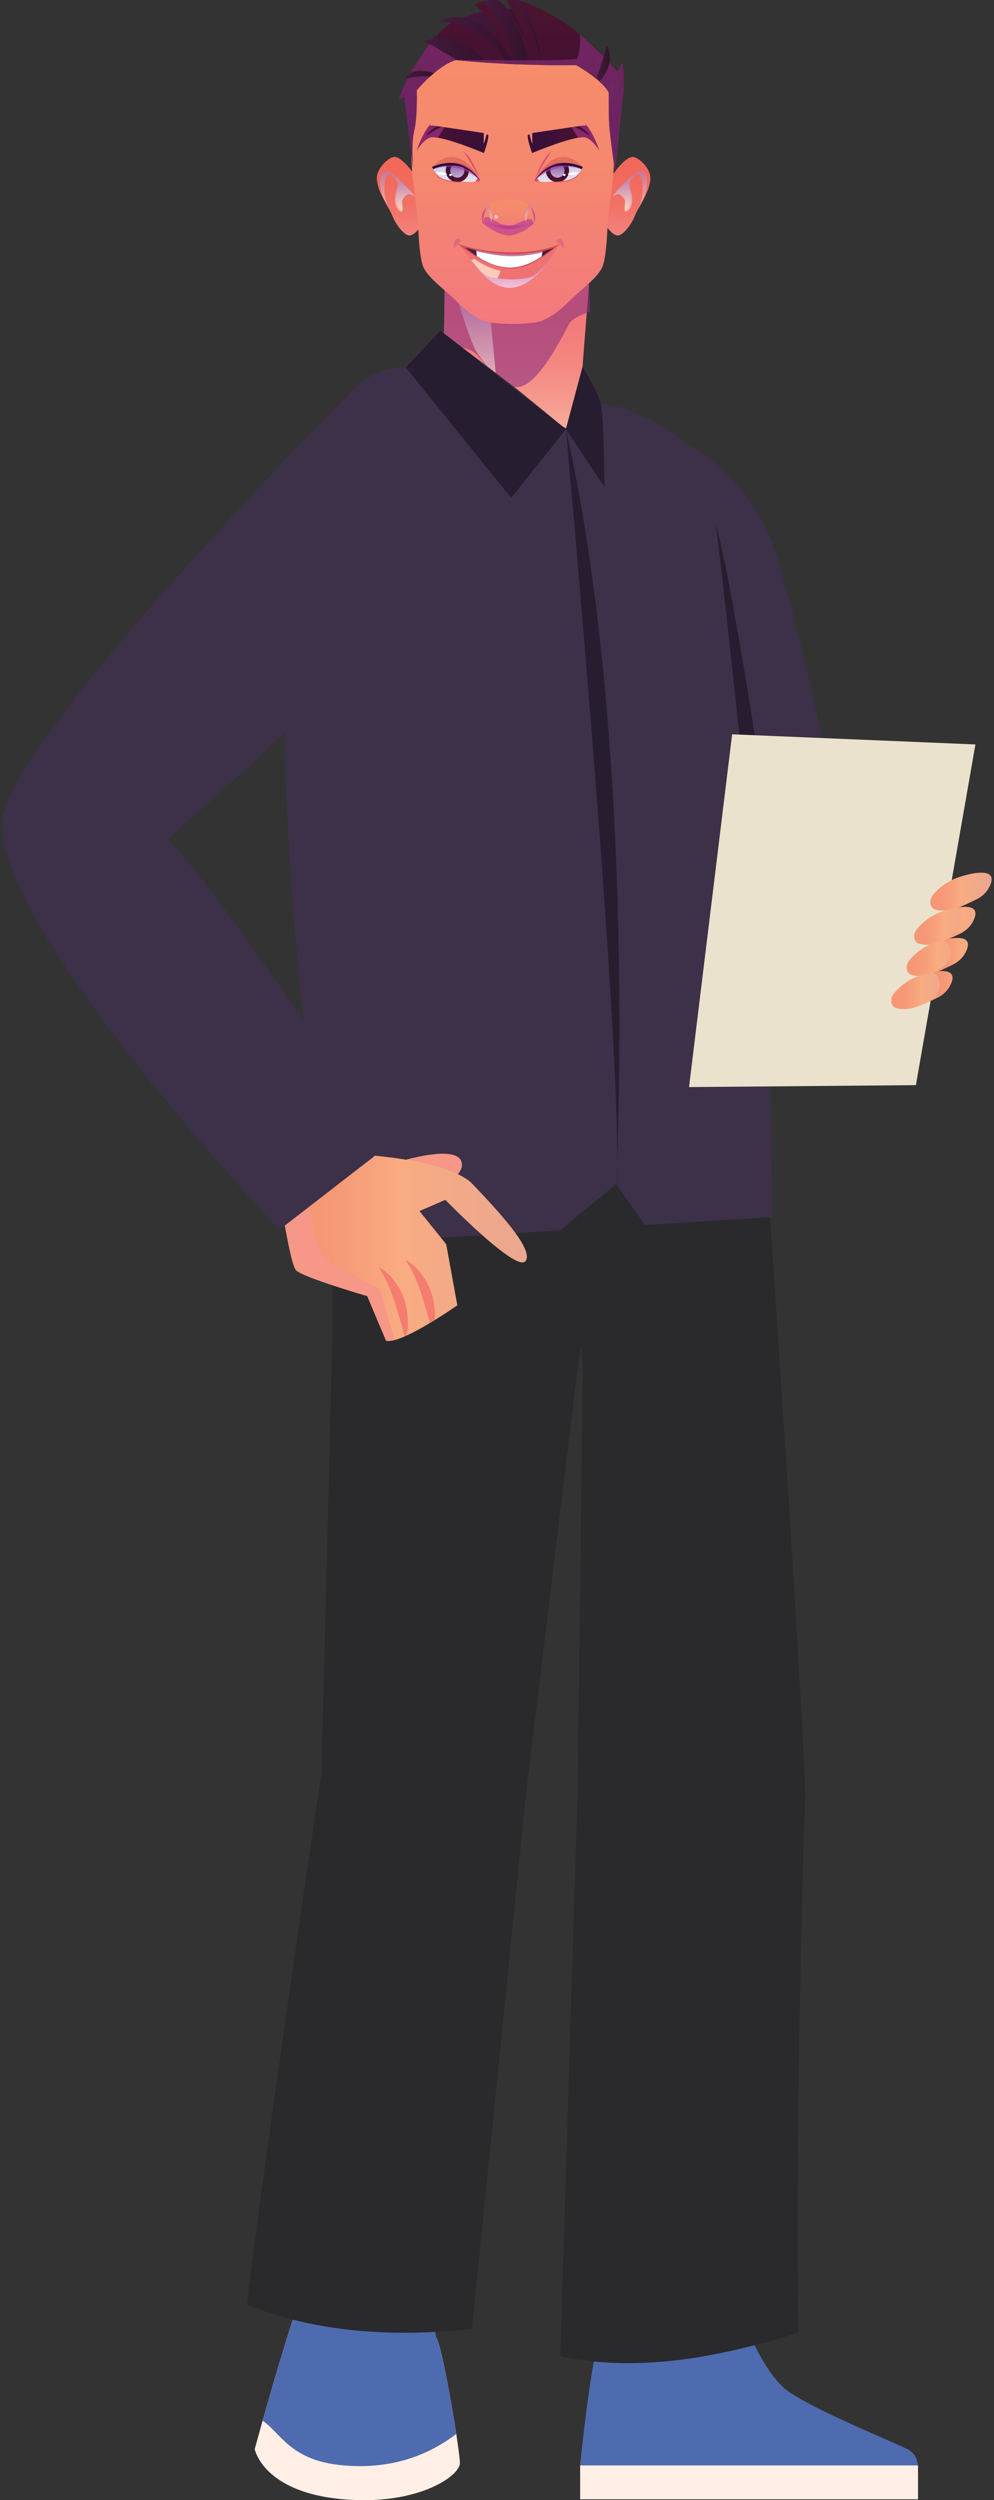 <svg width="154" height="387" viewBox="0 0 154 387" fill="none" xmlns="http://www.w3.org/2000/svg">
<rect x="0" y="0" width="154" height="387" fill="#333333" stroke="none"/>
<path d="M68.455 56.155C68.866 54.935 68.875 44.741 68.875 44.741L91.267 44.005C91.267 44.005 89.396 66.274 89.667 67.327" fill="url(#paint0_linear_90_475)"/>
<g style="mix-blend-mode:multiply" opacity="0.6">
<path d="M91.435 48.261C91.435 48.261 88.809 48.997 88.175 50.129C87.54 51.261 83.459 59.773 80.241 59.908C77.023 60.043 74.938 55.517 73.306 54.474C71.674 53.431 68.717 53.356 68.717 53.356L68.875 44.736L91.267 44.001L91.439 48.261H91.435Z" fill="#8D307F"/>
</g>
<path style="mix-blend-mode:multiply" opacity="0.6" d="M76.039 49.864L76.869 58.348C76.869 58.348 74.873 56.113 73.852 54.483C72.83 52.853 70.927 46.469 70.927 46.469L76.044 49.864H76.039Z" fill="url(#paint1_linear_90_475)"/>
<path d="M64.351 27.236C64.351 27.236 62.41 24.288 61.095 24.293C60.293 24.293 58.362 25.974 58.386 27.576C58.413 29.718 60.316 32.153 60.788 33.406C61.263 34.654 62.49 36.284 63.306 36.442C64.122 36.601 65.186 35.059 65.186 35.059C65.186 35.059 64.789 29.182 64.351 27.236Z" fill="url(#paint2_linear_90_475)"/>
<path style="mix-blend-mode:multiply" opacity="0.6" d="M64.206 30.374C64.206 30.374 61.021 26.449 59.864 26.449C58.707 26.449 58.707 28.684 59.174 29.955C59.495 30.835 60.13 32.111 60.13 32.111C60.13 32.111 59.631 30.742 59.57 29.718C59.477 28.139 59.827 26.994 60.228 26.998C60.96 27.003 61.538 28.004 61.627 28.358C61.72 28.712 61.049 30.267 61.226 31.352C61.403 32.437 62.056 32.852 62.27 32.731C62.49 32.614 62.154 31.39 62.35 30.956C62.546 30.523 63.119 29.895 63.455 30.03C63.791 30.169 64.206 30.37 64.206 30.37V30.374Z" fill="url(#paint3_linear_90_475)"/>
<path style="mix-blend-mode:multiply" opacity="0.6" d="M64.206 30.374C64.206 30.374 63.422 29.904 63.185 30.058C62.947 30.207 62.34 30.752 62.312 31.092C62.289 31.431 62.504 32.41 62.312 32.577C62.121 32.745 61.426 31.65 61.398 30.677C61.366 29.709 61.911 28.586 61.911 28.456C61.911 28.325 61.785 27.701 61.785 27.701C61.785 27.701 63.637 29.448 64.206 30.37V30.374Z" fill="url(#paint4_linear_90_475)"/>
<path d="M94.792 27.236C94.792 27.236 96.733 24.288 98.048 24.293C98.85 24.293 100.781 25.974 100.758 27.576C100.73 29.718 98.827 32.153 98.356 33.406C97.88 34.654 96.653 36.284 95.837 36.442C95.021 36.601 93.958 35.059 93.958 35.059C93.958 35.059 94.354 29.182 94.792 27.236Z" fill="url(#paint5_linear_90_475)"/>
<path style="mix-blend-mode:multiply" opacity="0.6" d="M94.937 30.374C94.937 30.374 98.123 26.449 99.279 26.449C100.436 26.449 100.436 28.684 99.97 29.955C99.648 30.835 99.014 32.111 99.014 32.111C99.014 32.111 99.513 30.742 99.573 29.718C99.667 28.139 99.317 26.994 98.916 26.998C98.183 27.003 97.605 28.004 97.517 28.358C97.423 28.712 98.095 30.267 97.918 31.352C97.74 32.437 97.088 32.852 96.873 32.731C96.654 32.614 96.99 31.39 96.794 30.956C96.598 30.523 96.024 29.895 95.688 30.03C95.353 30.169 94.937 30.37 94.937 30.37V30.374Z" fill="url(#paint6_linear_90_475)"/>
<path style="mix-blend-mode:multiply" opacity="0.6" d="M94.937 30.374C94.937 30.374 95.721 29.904 95.958 30.058C96.196 30.207 96.803 30.752 96.831 31.092C96.859 31.431 96.639 32.41 96.831 32.577C97.022 32.745 97.717 31.65 97.745 30.677C97.777 29.709 97.232 28.586 97.232 28.456C97.232 28.325 97.358 27.701 97.358 27.701C97.358 27.701 95.506 29.448 94.937 30.37V30.374Z" fill="url(#paint7_linear_90_475)"/>
<path d="M63.922 27.338C64.164 29.993 64.677 32.47 64.798 35.246C64.92 38.021 65.148 40.28 65.582 41.313C65.778 41.779 66.123 42.259 66.557 42.748C67.793 44.14 69.756 45.598 71.085 46.967C71.589 47.484 72.112 47.922 72.601 48.289C72.601 48.289 72.606 48.289 72.611 48.294C73.599 49.03 74.481 49.468 74.896 49.635C76.165 50.157 79.453 50.157 79.453 50.157C79.453 50.157 82.741 50.157 84.009 49.635C84.634 49.379 86.304 48.522 87.82 46.967C89.391 45.351 91.845 43.609 92.936 42.007C93.099 41.775 93.23 41.542 93.328 41.313C93.761 40.28 93.995 38.021 94.111 35.246C94.233 32.47 94.746 29.993 94.988 27.338C95.231 24.679 95.529 15.477 94.746 13.363C93.957 11.249 84.648 5.577 79.448 5.577C75.801 5.577 70.12 8.371 66.795 10.769C65.381 11.789 64.388 12.734 64.155 13.363C63.367 15.477 63.67 24.684 63.912 27.338H63.922Z" fill="url(#paint8_linear_90_475)"/>
<path d="M82.349 2.429C82.349 2.429 80.283 1.218 77.312 1.339C74.336 1.46 70.964 3.062 70.964 3.062L79.131 7.458L82.815 6.112L82.354 2.429H82.349Z" fill="url(#paint9_linear_90_475)"/>
<path d="M61.786 15.528L62.607 14.942L63.997 26.095C63.997 26.095 63.666 22.323 64.178 20.236C64.692 18.15 64.57 13.978 64.57 13.978C64.57 13.978 67.709 10.168 70.633 9.293C70.633 9.293 74.463 9.744 80.213 9.959C85.964 10.168 89.266 10.08 89.266 10.08C89.266 10.08 93.104 12.194 94.317 14.313C94.317 14.313 94.284 17.517 94.378 19.207C94.471 20.898 95.306 26.691 95.306 26.691C95.306 26.691 95.306 26.668 95.31 26.63C95.357 25.904 95.833 19.049 96.336 16.218C96.355 16.115 96.374 16.017 96.388 15.915C96.444 15.552 96.49 15.188 96.523 14.825C96.523 14.816 96.523 14.806 96.528 14.793C96.649 13.489 96.635 12.199 96.598 11.249C96.598 11.184 96.593 11.118 96.588 11.053C96.584 10.992 96.579 10.932 96.579 10.871C96.579 10.82 96.574 10.764 96.57 10.718C96.57 10.667 96.565 10.615 96.56 10.569C96.551 10.457 96.546 10.35 96.537 10.257C96.532 10.206 96.528 10.154 96.523 10.112C96.523 10.103 96.523 10.094 96.523 10.089C96.523 10.043 96.514 10.005 96.514 9.963C96.504 9.88 96.5 9.814 96.495 9.772C96.495 9.758 96.495 9.749 96.495 9.744C96.495 9.717 96.49 9.707 96.49 9.707L96.388 9.74L95.679 11.109C95.679 11.109 95.679 11.109 95.669 11.095C95.669 11.095 95.66 11.086 95.656 11.081C95.656 11.081 95.651 11.076 95.646 11.072C95.632 11.058 95.618 11.044 95.6 11.021C95.394 10.778 94.737 10.024 93.795 9.041C93.743 8.985 93.692 8.93 93.641 8.878C93.627 8.86 93.613 8.846 93.599 8.832C93.515 8.743 93.412 8.636 93.296 8.524C93.267 8.496 93.235 8.464 93.202 8.431C92.293 7.505 91.183 6.447 89.989 5.446C89.98 5.437 89.975 5.432 89.966 5.428C89.924 5.395 89.886 5.358 89.84 5.325C89.41 4.967 88.972 4.617 88.524 4.287C84.756 1.479 80.442 0.026 80.442 0.026H78.487C78.487 0.026 80.754 3.765 81.253 6.107C81.188 5.958 78.987 1.097 77.186 0.026C77.186 0.026 75.442 -0.203 73.492 0.705C73.492 0.705 76.776 3.467 77.587 5.646C77.452 5.535 72.047 1.018 68.101 3.379C68.208 3.355 69.328 3.141 70.396 3.267C70.396 3.267 69.258 3.742 67.471 5.74C67.21 6.033 66.912 6.392 66.599 6.797C64.771 9.144 62.285 13.102 61.786 15.528Z" fill="url(#paint10_linear_90_475)"/>
<path d="M79.673 9.931C79.673 9.931 74.678 -0.151 68.097 3.383C68.097 3.383 74.342 2.899 78.754 9.894L79.673 9.935V9.931Z" fill="url(#paint11_linear_90_475)"/>
<path d="M77.191 0.03C77.191 0.03 81.216 4.249 81.809 9.935H79.677C79.677 9.935 79.206 4.389 74.925 0.216C74.925 0.216 75.89 0.03 77.191 0.03Z" fill="url(#paint12_linear_90_475)"/>
<path d="M80.442 0.03C80.442 0.03 83.651 4.412 83.907 10.061C83.907 10.061 83.301 4.878 79.672 0.03H80.442Z" fill="url(#paint13_linear_90_475)"/>
<path d="M96.043 10.974C96.043 10.974 95.007 12.669 94.032 13.87L94.317 14.304V15.528C94.317 15.528 95.697 14.876 96.49 13.344V9.703L96.043 10.979V10.974Z" fill="url(#paint14_linear_90_475)"/>
<path d="M90.516 5.851C90.516 5.851 92.083 7.71 92.48 12.273L91.715 11.668C91.715 11.668 91.845 7.779 89.369 4.925L90.516 5.851Z" fill="url(#paint15_linear_90_475)"/>
<path d="M75.362 9.698C75.362 9.698 72.261 5.781 67.005 5.693L67.275 5.972L65.4 6.419C65.4 6.419 68.32 7.039 70.638 9.288L75.367 9.698H75.362Z" fill="url(#paint16_linear_90_475)"/>
<g style="mix-blend-mode:multiply" opacity="0.6">
<path d="M74.994 9.288H70.634C70.634 9.288 74.463 9.74 80.213 9.954C85.964 10.164 89.266 10.075 89.266 10.075C89.266 10.075 93.105 12.189 94.317 14.308C94.317 14.308 94.284 17.512 94.378 19.203C94.471 20.893 95.306 26.686 95.306 26.686C95.306 26.686 95.306 26.663 95.311 26.626C95.38 25.89 96.043 18.965 96.388 15.91C96.439 15.444 96.486 15.072 96.523 14.82C96.523 14.811 96.523 14.802 96.528 14.788C96.686 13.638 96.649 12.124 96.588 11.048C96.584 10.988 96.579 10.927 96.579 10.867C96.579 10.816 96.575 10.76 96.57 10.713C96.57 10.662 96.565 10.611 96.561 10.564C96.551 10.452 96.546 10.345 96.537 10.252C96.532 10.201 96.528 10.15 96.523 10.108C96.523 10.098 96.523 10.089 96.523 10.084C96.523 10.038 96.514 10.001 96.514 9.959C96.505 9.875 96.5 9.81 96.495 9.768C96.495 9.754 96.495 9.744 96.495 9.74C96.495 9.712 96.491 9.703 96.491 9.703L96.388 9.735L95.679 11.104C95.679 11.104 95.679 11.104 95.67 11.09C95.67 11.09 95.66 11.081 95.656 11.076C95.656 11.076 95.651 11.072 95.646 11.067C95.46 10.862 94.448 9.731 93.641 8.874C93.627 8.855 93.613 8.841 93.599 8.827C93.515 8.739 93.412 8.631 93.296 8.52C92.354 7.584 90.521 5.926 89.994 5.446C89.984 5.437 89.98 5.432 89.97 5.428C89.891 5.358 89.844 5.316 89.844 5.316V5.33C90.064 7.668 89.359 9.139 89.359 9.139C85.222 9.488 74.99 9.293 74.99 9.293L74.994 9.288Z" fill="#8D307F"/>
</g>
<g style="mix-blend-mode:multiply" opacity="0.6">
<path d="M61.786 15.528L62.607 14.942L63.997 26.095C63.997 26.095 63.666 22.323 64.179 20.236C64.692 18.15 64.571 13.978 64.571 13.978C64.571 13.978 67.71 10.168 70.634 9.293L70.377 9.055L66.604 6.797H66.6C64.771 9.148 62.285 13.107 61.786 15.533V15.528Z" fill="#8D307F"/>
</g>
<path d="M67.238 11.314C67.238 11.314 66.207 10.918 64.785 10.979C63.362 11.039 62.696 12.264 62.696 12.264C62.696 12.264 64.384 11.696 66.655 11.821L67.238 11.314Z" fill="url(#paint17_linear_90_475)"/>
<path d="M92.858 12.604C92.858 12.604 95.493 10.061 94.033 7.053C94.033 7.053 93.599 8.832 92.452 11.985L92.858 12.599V12.604Z" fill="url(#paint18_linear_90_475)"/>
<path d="M142.229 381.615C142.107 380.702 141.706 379.631 140.559 379.082C137.21 377.484 124.888 372.492 121.591 369.735C119.03 367.593 116.847 363.02 115.998 361.083L92.814 361.683C91.308 367.654 90.118 379.193 89.88 381.61H142.229V381.615Z" fill="#4F6BAF"/>
<path d="M142.229 386.863H89.881V381.62H142.229V386.863Z" fill="#FFEFE6"/>
<path d="M67.615 361.898C67.261 361.371 67.177 357.744 67.177 354.898L48.25 351.07C46.049 356.077 42.532 368.152 40.685 374.695C39.939 377.349 39.464 379.096 39.464 379.096C39.464 379.096 40.732 385.746 53.054 386.849C64.761 387.897 71.253 383.212 71.253 381.275C71.253 380.716 71.029 378.979 70.693 376.762C69.854 371.309 68.305 362.927 67.615 361.893V361.898Z" fill="#FFEFE6"/>
<path d="M67.177 354.898L48.251 351.07C46.049 356.077 42.532 368.152 40.685 374.695C43.568 376.66 44.99 380.86 53.054 381.601C62.322 382.448 67.914 378.802 70.693 376.762C69.854 371.309 68.305 362.927 67.615 361.893C67.261 361.367 67.177 357.739 67.177 354.894V354.898Z" fill="#4F6BAF"/>
<path d="M123.717 361.087C123.087 337.803 124.459 283.061 124.72 279.392C124.986 275.648 122.472 236.204 120.676 209.022C119.706 194.362 118.95 183.274 118.95 183.274H51.314L51.524 205.757L49.812 274.386C49.812 274.386 41.212 332.033 38.241 356.71C48.931 361.129 61.584 361.818 73.127 360.463L81.49 277.72L89.432 212.244L90.09 208.155L90.291 212.267L89.498 277.105L86.797 364.748C99.301 367.314 111.637 364.789 123.717 361.083V361.087Z" fill="#2A2A2C"/>
<path d="M120.676 209.022C114.263 210.745 103.928 212.645 90.295 212.272L90.094 208.16L89.437 212.249C78.7 211.886 65.963 210.107 51.528 205.762L51.505 202.963L51.491 201.179L51.468 198.497L51.444 196.648L51.323 183.278H118.945C118.945 183.278 119.221 187.311 119.654 193.728C119.696 194.352 119.734 195.004 119.78 195.675C119.86 196.811 119.939 198.013 120.023 199.265C120.06 199.848 120.102 200.448 120.139 201.054C120.307 203.545 120.485 206.223 120.671 209.026L120.676 209.022Z" fill="#2A2A2C"/>
<path d="M62.079 183.278C61.039 189.775 57.364 195.805 51.459 198.497L51.436 196.648C56.37 194.073 59.481 188.918 60.428 183.278H62.074H62.079Z" fill="#2A2A2C"/>
<path d="M68.799 183.278C66.514 192.285 60.022 199.577 51.505 202.958L51.491 201.175C59.121 197.929 64.872 191.395 67.097 183.278H68.804H68.799Z" fill="#2A2A2C"/>
<path d="M119.786 195.675C115.132 193.374 111.708 188.448 110.724 183.278H112.417C113.317 187.516 115.99 191.558 119.66 193.728C119.702 194.352 119.739 195.004 119.786 195.675Z" fill="#2A2A2C"/>
<path d="M120.145 201.054C112.459 198.334 107.016 191.4 106.181 183.278H107.804C108.587 190.45 113.354 196.63 120.033 199.265C120.07 199.848 120.112 200.448 120.149 201.054H120.145Z" fill="#2A2A2C"/>
<path d="M119.622 188.373V188.387L99.912 189.616L95.454 183.274L86.797 190.436L51.729 192.629H51.64C51.64 192.629 31.968 76.189 56.276 58.972C58.217 57.603 60.399 56.858 62.862 56.858L68.235 51.191L80.296 60.383L87.674 66.423L90.235 56.853C90.235 56.853 92.347 59.936 93.07 62.409C93.07 62.409 93.121 62.418 93.219 62.432C94.287 62.609 100.924 63.867 106.694 68.882C106.894 69.059 107.099 69.236 107.295 69.422C109.03 71.024 110.663 72.985 112.02 75.374C118.811 87.361 119.585 183.516 119.617 188.205C119.622 188.285 119.622 188.336 119.622 188.368V188.373Z" fill="#3C3148"/>
<path d="M87.678 66.433C87.678 66.433 96.89 167.315 95.458 183.274C95.458 183.274 98.928 116.448 87.678 66.433Z" fill="#261D30"/>
<path d="M90.239 56.863L87.678 66.433L93.644 75.379C93.597 68.691 93.354 63.368 93.075 62.414C92.352 59.946 90.243 56.858 90.243 56.858L90.239 56.863Z" fill="#261D30"/>
<path d="M87.679 66.433L79.186 77.069L62.867 56.863L68.239 51.195L87.679 66.433Z" fill="#261D30"/>
<path d="M60.655 180.168C60.655 180.168 70.17 176.973 71.429 179.651C72.693 182.328 65.231 185.56 65.231 185.56L60.655 180.168Z" fill="#F69787"/>
<path d="M81.401 195.223C79.955 196.984 68.995 185.719 68.995 185.719L64.989 187.46L69.13 192.597L70.856 202.05C70.856 202.05 69.322 203.121 67.372 204.323C67.129 204.477 66.878 204.626 66.626 204.775C65.45 205.478 64.177 206.186 63.025 206.712C62.918 206.768 62.801 206.814 62.694 206.866C62.111 207.112 61.57 207.313 61.099 207.438C60.572 207.573 60.133 207.611 59.812 207.522L56.897 200.621C56.897 200.621 46.967 197.738 45.867 196.62C45.433 196.173 44.836 193.514 44.276 190.469C44.01 189.006 43.749 187.456 43.52 186.017L47.578 183.795L56.771 178.766C57.788 178.845 59.131 178.98 60.623 179.176C61.355 179.269 62.125 179.381 62.908 179.511C65.744 179.986 68.762 180.699 70.959 181.756C71.891 182.203 72.67 182.71 73.221 183.292C77.045 187.302 82.847 193.468 81.406 195.223H81.401Z" fill="url(#paint19_linear_90_475)"/>
<path d="M63.021 206.707C62.914 206.763 62.797 206.81 62.69 206.861C62.606 206.558 62.503 206.162 62.373 205.687C62.079 204.612 61.654 203.163 61.165 201.608C60.661 200.057 60.115 198.683 59.593 197.701C59.458 197.454 59.332 197.23 59.224 197.035C59.099 196.849 58.991 196.681 58.898 196.551C58.725 196.276 58.623 196.113 58.623 196.113C58.623 196.113 58.786 196.206 59.075 196.397C59.22 196.49 59.397 196.606 59.597 196.751C59.784 196.909 59.989 197.091 60.218 197.3C61.109 198.143 62.116 199.564 62.666 201.268C63.203 202.972 63.245 204.551 63.156 205.664C63.119 206.074 63.068 206.423 63.021 206.698V206.707Z" fill="#F47D6F"/>
<path d="M67.367 204.318C67.125 204.472 66.873 204.621 66.621 204.77C66.598 204.709 66.584 204.644 66.565 204.584C66.267 203.508 65.847 202.06 65.353 200.504C64.853 198.949 64.308 197.58 63.781 196.597C63.645 196.35 63.529 196.127 63.417 195.936C63.291 195.745 63.179 195.582 63.095 195.447C62.918 195.167 62.815 195.014 62.815 195.014C62.815 195.014 62.974 195.107 63.263 195.293C63.403 195.386 63.585 195.503 63.785 195.652C63.972 195.805 64.182 195.992 64.406 196.201C65.301 197.049 66.304 198.474 66.854 200.174C67.353 201.752 67.428 203.228 67.363 204.318H67.367Z" fill="#F47D6F"/>
<path d="M61.095 207.434C60.568 207.569 60.13 207.606 59.808 207.517L56.893 200.616C56.893 200.616 46.963 197.733 45.862 196.616C45.429 196.169 44.832 193.51 44.272 190.464C44.006 189.002 43.745 187.451 43.517 186.012L47.574 183.791C47.728 185.132 47.905 186.501 48.124 187.805C48.717 191.433 49.556 194.562 50.708 195.237C53.754 197.021 58.884 199.531 58.884 199.531L61.1 207.434H61.095Z" fill="#F69787"/>
<path d="M60.124 177.252L57.442 179.404L47.527 187.074L43.269 190.366C43.269 190.366 -3.492 140.878 0.631 125.775C4.689 110.906 51.962 63.112 53.436 61.631C53.45 61.617 53.459 61.608 53.464 61.603C53.464 61.594 53.473 61.59 53.473 61.59C53.473 61.59 53.506 61.79 53.567 62.167C54.224 66.386 58.333 92.451 60.129 95.329C61.16 96.987 51.556 106.542 42.266 115.19C33.974 122.907 25.933 129.901 25.933 129.901C31.982 135.112 60.133 177.252 60.133 177.252H60.124Z" fill="#3C3148"/>
<path d="M14.45 124.951C14.693 124.63 15.197 124.737 15.57 124.886C17.706 125.729 19.748 126.814 21.642 128.108C22.015 128.365 22.593 128.718 23.158 129.138L44.127 108.973L44.146 113.421C35.853 121.132 25.924 129.897 25.924 129.897C31.973 135.112 60.129 177.248 60.129 177.248L57.443 179.399C50.307 169.406 31.268 142.824 23.745 133.115C21.437 134.521 18.746 135.294 16.045 135.322C16.843 133.422 18.867 132.388 20.737 131.513C18.788 129.72 16.834 127.927 14.884 126.129C14.543 125.817 14.18 125.314 14.455 124.942L14.45 124.951Z" fill="#3C3148"/>
<path d="M135.503 151.668C135.503 151.668 123.75 94.714 119.627 83.984C117.971 79.672 115.555 76.394 113.26 74.009C111.567 72.249 109.94 70.973 108.727 70.14C107.491 69.292 106.694 68.896 106.694 68.896C106.694 68.896 106.707 69.688 106.74 71.099C106.983 82.937 108.167 138.54 108.876 140.011C109.226 140.738 114.193 151.672 119.622 163.645V163.659C119.771 163.98 119.92 164.306 120.065 164.632L136.538 154.909L135.503 151.672V151.668Z" fill="#3C3148"/>
<path d="M123.339 159.589C123.549 156.846 114.403 93.294 110.895 81.148C113.465 101.131 119.622 163.64 119.622 163.64V163.654C119.771 163.976 119.92 164.302 120.065 164.628L124.043 162.281C123.563 160.991 123.297 160.05 123.334 159.594L123.339 159.589Z" fill="#261D30"/>
<path d="M151.123 115.232L113.429 113.663L106.75 168.269L141.898 167.967L151.123 115.232Z" fill="#EAE2CC"/>
<path d="M153.287 137.263C152.853 138.13 152.116 138.8 151.314 139.182C150.39 139.629 149.453 140.113 148.506 140.458C148.413 140.491 148.32 140.523 148.222 140.556C147.779 140.71 147.335 140.826 146.892 140.896C146.729 140.919 146.571 140.938 146.412 140.952C145.871 140.989 145.335 140.938 144.85 140.77C144.047 140.5 143.884 139.34 144.56 138.512C145.409 137.473 146.519 136.672 147.643 136.132C148.338 135.801 150.689 135.01 152.223 135.084C153.371 135.135 154.07 135.671 153.277 137.254L153.287 137.263Z" fill="url(#paint20_linear_90_475)"/>
<path d="M150.782 142.549C150.349 143.415 149.616 144.081 148.814 144.472C148.217 144.756 147.611 145.059 147 145.334C146.762 145.446 146.52 145.548 146.277 145.637C145.652 145.888 145.022 146.088 144.388 146.186C144.262 146.205 144.141 146.219 144.015 146.228C143.437 146.279 142.863 146.228 142.345 146.056C141.543 145.786 141.385 144.626 142.065 143.802C142.91 142.759 144.02 141.953 145.148 141.422C145.396 141.306 145.853 141.129 146.412 140.947C146.939 140.784 147.555 140.616 148.161 140.514C148.278 140.491 148.39 140.472 148.502 140.458C150.269 140.197 151.827 140.467 150.773 142.549H150.782Z" fill="url(#paint21_linear_90_475)"/>
<path d="M149.611 147.369C149.178 148.235 148.445 148.901 147.643 149.292C146.897 149.655 146.127 150.037 145.363 150.359C145.125 150.456 144.882 150.554 144.644 150.629C144.173 150.801 143.698 150.936 143.217 151.011C142.933 151.052 142.648 151.076 142.368 151.071C141.953 151.071 141.547 151.006 141.179 150.88C140.377 150.61 140.218 149.455 140.899 148.626C141.743 147.588 142.853 146.777 143.982 146.247C143.996 146.247 144.001 146.237 144.015 146.233C144.467 146.018 145.512 145.655 146.608 145.413C146.734 145.385 146.869 145.357 147 145.338C148.898 144.989 150.731 145.152 149.616 147.369H149.611Z" fill="url(#paint22_linear_90_475)"/>
<path d="M147.219 152.501C146.785 153.367 146.048 154.042 145.25 154.424C145.129 154.485 145.008 154.54 144.887 154.601C143.557 155.248 142.196 155.928 140.824 156.138C140.12 156.25 139.407 156.226 138.786 156.012C137.984 155.742 137.825 154.582 138.506 153.758C139.351 152.72 140.461 151.914 141.589 151.378C141.757 151.29 142.032 151.183 142.373 151.066C143.086 150.815 144.08 150.531 145.003 150.4C145.129 150.382 145.246 150.368 145.367 150.354C146.944 150.2 148.189 150.577 147.223 152.496L147.219 152.501Z" fill="url(#paint23_linear_90_475)"/>
<path d="M153.287 137.263C152.853 138.129 152.116 138.8 151.314 139.182C150.391 139.629 149.453 140.113 148.507 140.458C150.274 140.197 151.832 140.467 150.778 142.549C150.344 143.415 149.612 144.081 148.81 144.472C148.213 144.756 147.606 145.059 146.995 145.334C148.894 144.984 150.727 145.147 149.612 147.364C149.178 148.23 148.446 148.896 147.644 149.287C146.898 149.651 146.128 150.032 145.363 150.354C146.939 150.2 148.185 150.577 147.219 152.496C146.786 153.362 146.049 154.037 145.251 154.419C145.13 154.48 145.009 154.536 144.887 154.596C144.934 154.508 144.976 154.429 145.013 154.34C145.321 153.679 145.582 152.952 145.564 152.221C145.554 151.509 145.214 150.801 144.649 150.624L144.612 150.615C144.747 150.54 144.873 150.475 145.004 150.4C145.825 149.93 146.646 149.343 147.079 148.393C147.574 147.285 147.079 145.65 146.072 145.781C146.142 145.734 146.212 145.688 146.277 145.641C146.389 145.571 146.496 145.492 146.608 145.413C147.341 144.901 148.049 144.304 148.483 143.448C148.968 142.488 148.903 141.115 148.227 140.565C148.208 140.556 148.189 140.532 148.171 140.523C148.105 140.477 148.036 140.439 147.961 140.411C149.411 139.475 150.801 138.502 151.636 136.714C151.865 136.225 152.042 135.657 152.233 135.098C153.38 135.149 154.08 135.685 153.287 137.268V137.263Z" fill="url(#paint24_linear_90_475)"/>
<path d="M64.57 23.315C64.57 23.315 65.736 21.308 66.907 21.247C67.159 21.233 67.471 21.261 67.825 21.317C70.349 21.731 74.966 23.692 74.966 23.692C74.966 23.692 75.731 21.708 75.647 20.898L75.381 20.781C75.381 20.781 75.106 22.034 74.929 22.216L74.961 20.595C74.961 20.595 71.286 20.041 68.907 19.696L68.511 19.636C68.231 19.594 67.975 19.556 67.751 19.529C67.261 19.459 66.949 19.422 66.93 19.422C66.832 19.449 66.618 19.524 66.594 19.529L66.725 19.179C66.725 19.179 65.489 20.469 64.579 23.315H64.57Z" fill="url(#paint25_linear_90_475)"/>
<g style="mix-blend-mode:multiply" opacity="0.6">
<path d="M64.57 23.315C64.57 23.315 65.737 21.308 66.907 21.247C67.159 21.233 67.472 21.261 67.826 21.317L68.903 19.692L68.507 19.631C67.859 19.743 66.058 21.037 66.058 21.037C66.553 20.078 67.681 19.552 67.747 19.524C67.257 19.454 66.945 19.417 66.926 19.417C66.828 19.445 66.613 19.519 66.59 19.524L66.721 19.175C66.721 19.175 65.485 20.465 64.575 23.31L64.57 23.315Z" fill="#B23594"/>
</g>
<path d="M92.843 23.315C92.843 23.315 91.677 21.308 90.506 21.247C90.254 21.233 89.942 21.261 89.587 21.317C87.064 21.731 82.447 23.692 82.447 23.692C82.447 23.692 81.682 21.708 81.766 20.898L82.032 20.781C82.032 20.781 82.307 22.034 82.484 22.216L82.451 20.595C82.451 20.595 86.127 20.041 88.505 19.696L88.902 19.636C89.182 19.594 89.438 19.556 89.662 19.529C90.152 19.459 90.464 19.422 90.483 19.422C90.581 19.449 90.795 19.524 90.819 19.529L90.688 19.179C90.688 19.179 91.924 20.469 92.833 23.315H92.843Z" fill="url(#paint26_linear_90_475)"/>
<g style="mix-blend-mode:multiply" opacity="0.6">
<path d="M92.843 23.315C92.843 23.315 91.677 21.308 90.506 21.247C90.254 21.233 89.942 21.261 89.587 21.317L88.51 19.692L88.906 19.631C89.555 19.743 91.355 21.037 91.355 21.037C90.861 20.078 89.732 19.552 89.667 19.524C90.156 19.454 90.469 19.417 90.487 19.417C90.585 19.445 90.8 19.519 90.823 19.524L90.693 19.175C90.693 19.175 91.929 20.465 92.838 23.31L92.843 23.315Z" fill="#B23594"/>
</g>
<path d="M74.299 27.892C74.317 28.223 71.472 28.246 69.728 28.027C67.984 27.808 67.177 26.528 67.13 26.183C67.088 25.839 67.559 24.865 69.971 25.084C72.382 25.303 74.247 27.133 74.294 27.888L74.299 27.892Z" fill="url(#paint27_linear_90_475)"/>
<path d="M69.066 26.542C69.141 27.529 70.003 28.265 70.992 28.19C71.981 28.116 72.718 27.254 72.643 26.267C72.569 25.28 71.706 24.544 70.717 24.619C69.728 24.693 68.991 25.555 69.066 26.542Z" fill="url(#paint28_linear_90_475)"/>
<path d="M69.173 26.532C69.243 27.459 70.055 28.158 70.987 28.083C71.92 28.009 72.615 27.203 72.54 26.272C72.47 25.345 71.659 24.646 70.726 24.721C69.798 24.791 69.098 25.601 69.173 26.532Z" fill="url(#paint29_linear_90_475)"/>
<path style="mix-blend-mode:multiply" d="M69.765 26.491C69.812 27.091 70.339 27.543 70.941 27.497C71.542 27.45 71.995 26.924 71.948 26.323C71.901 25.722 71.374 25.27 70.773 25.317C70.171 25.364 69.719 25.89 69.765 26.491Z" fill="url(#paint30_linear_90_475)"/>
<path d="M74.416 28.041C74.416 28.041 72.924 24.754 70.489 24.339C68.484 23.995 67.005 25.792 67.005 25.792C67.005 25.792 68.586 24.982 70.592 25.387C72.597 25.792 74.411 28.046 74.411 28.046L74.416 28.041Z" fill="#E56D5C"/>
<path d="M74.122 27.469L73.613 28.116C73.613 28.116 74.346 28.051 74.411 28.027C74.476 28.004 74.122 27.469 74.122 27.469Z" fill="#DE4E6B"/>
<path d="M72.652 28.167C72.652 28.167 70.236 28.381 68.856 27.906C67.363 27.389 67.13 26.183 67.13 26.183C67.13 26.183 67.503 27.399 69.075 27.832C70.451 28.214 72.652 28.163 72.652 28.163V28.167Z" fill="#DE4E6B"/>
<path d="M69.234 26.919C69.392 27.012 68.767 27.166 68.264 27.073C67.811 26.989 67.555 26.761 67.583 26.705C67.615 26.649 68.604 26.547 69.234 26.914V26.919Z" fill="white"/>
<path d="M69.617 26.97C69.785 26.872 70.008 26.924 70.036 27.017C70.064 27.11 69.864 27.273 69.757 27.254C69.645 27.236 69.523 27.021 69.617 26.97Z" fill="white"/>
<g style="mix-blend-mode:multiply" opacity="0.6">
<path d="M74.309 27.864C74.309 27.864 71.123 24.828 67.135 26.188C67.135 26.188 68.241 25.019 70.657 25.201C73.077 25.382 74.309 27.864 74.309 27.864Z" fill="#B23594"/>
</g>
<path d="M74.416 28.041C74.416 28.041 72.882 25.862 70.615 25.652C68.348 25.438 67.131 26.188 67.131 26.188L66.926 25.843C66.926 25.843 68.917 24.87 70.899 25.359C73.278 25.95 74.416 28.041 74.416 28.041Z" fill="#290B39"/>
<path d="M74.415 28.041C74.415 28.041 73.356 24.502 71.771 23.413C71.771 23.413 73.59 26.044 74.415 28.041Z" fill="#DE4E6B"/>
<path d="M82.927 27.892C82.908 28.223 85.753 28.246 87.497 28.027C89.242 27.808 90.049 26.528 90.095 26.183C90.137 25.839 89.666 24.865 87.255 25.084C84.844 25.303 82.978 27.133 82.931 27.888L82.927 27.892Z" fill="url(#paint31_linear_90_475)"/>
<path d="M88.155 26.542C88.08 27.529 87.218 28.265 86.229 28.19C85.24 28.116 84.503 27.254 84.578 26.267C84.652 25.28 85.515 24.544 86.504 24.619C87.493 24.693 88.23 25.555 88.155 26.542Z" fill="url(#paint32_linear_90_475)"/>
<path d="M88.047 26.532C87.977 27.459 87.166 28.158 86.233 28.083C85.305 28.013 84.605 27.203 84.68 26.272C84.754 25.34 85.561 24.646 86.494 24.721C87.422 24.791 88.122 25.601 88.047 26.532Z" fill="url(#paint33_linear_90_475)"/>
<path style="mix-blend-mode:multiply" d="M87.461 26.491C87.414 27.091 86.887 27.543 86.285 27.497C85.684 27.45 85.231 26.924 85.278 26.323C85.325 25.722 85.852 25.27 86.453 25.317C87.055 25.364 87.507 25.89 87.461 26.491Z" fill="url(#paint34_linear_90_475)"/>
<path d="M82.806 28.041C82.806 28.041 84.298 24.754 86.733 24.339C88.738 23.994 90.217 25.792 90.217 25.792C90.217 25.792 88.636 24.982 86.63 25.387C84.625 25.792 82.811 28.046 82.811 28.046L82.806 28.041Z" fill="#E56D5C"/>
<path d="M83.099 27.469L83.607 28.116C83.607 28.116 82.875 28.051 82.81 28.027C82.745 28.004 83.099 27.469 83.099 27.469Z" fill="#DE4E6B"/>
<path d="M84.574 28.167C84.574 28.167 86.99 28.381 88.37 27.906C89.862 27.389 90.096 26.183 90.096 26.183C90.096 26.183 89.723 27.399 88.151 27.832C86.775 28.214 84.574 28.163 84.574 28.163V28.167Z" fill="#DE4E6B"/>
<path d="M87.987 26.919C87.829 27.012 88.454 27.166 88.958 27.073C89.41 26.989 89.666 26.761 89.638 26.705C89.606 26.649 88.617 26.547 87.987 26.914V26.919Z" fill="white"/>
<path d="M87.605 26.97C87.437 26.872 87.213 26.924 87.185 27.017C87.157 27.11 87.357 27.273 87.465 27.254C87.576 27.236 87.698 27.021 87.605 26.97Z" fill="white"/>
<g style="mix-blend-mode:multiply" opacity="0.6">
<path d="M82.918 27.864C82.918 27.864 86.103 24.828 90.091 26.188C90.091 26.188 88.986 25.019 86.57 25.201C84.149 25.382 82.918 27.864 82.918 27.864Z" fill="#B23594"/>
</g>
<path d="M82.806 28.041C82.806 28.041 84.34 25.862 86.607 25.652C88.873 25.438 90.091 26.188 90.091 26.188L90.296 25.843C90.296 25.843 88.304 24.87 86.322 25.359C83.944 25.95 82.806 28.041 82.806 28.041Z" fill="#290B39"/>
<path d="M82.806 28.041C82.806 28.041 83.865 24.502 85.45 23.413C85.45 23.413 83.631 26.044 82.806 28.041Z" fill="#DE4E6B"/>
<path d="M82.694 34.645C82.694 34.645 83.729 30.877 78.841 30.877C73.953 30.877 74.774 34.57 74.774 34.57L74.993 34.645C74.993 34.645 76.327 35.478 78.846 35.478C81.364 35.478 82.698 34.645 82.698 34.645H82.694Z" fill="url(#paint35_linear_90_475)"/>
<g style="mix-blend-mode:multiply" opacity="0.6">
<path d="M78.892 34.915C81.448 34.915 82.693 34.645 82.693 34.645C81.388 34.608 80.333 35.469 78.841 35.478C77.349 35.469 76.299 34.608 74.989 34.645C74.989 34.645 76.49 34.915 78.888 34.915H78.892Z" fill="#B23594"/>
</g>
<path style="mix-blend-mode:multiply" opacity="0.5" d="M76.855 35.045C76.855 35.045 76.197 34.347 74.994 34.645L76.855 35.045Z" fill="url(#paint36_linear_90_475)"/>
<path style="mix-blend-mode:multiply" opacity="0.5" d="M82.693 34.645C82.693 34.645 81.924 34.268 80.898 35.027L82.693 34.645Z" fill="url(#paint37_linear_90_475)"/>
<g style="mix-blend-mode:multiply" opacity="0.6">
<path d="M82.204 31.99C82.204 31.99 83.323 32.959 82.787 34.57C82.787 34.57 82.74 33.266 82.204 31.99Z" fill="#B23594"/>
</g>
<g style="mix-blend-mode:multiply" opacity="0.6">
<path d="M75.399 32.056C75.399 32.056 74.238 32.959 74.779 34.57C74.779 34.57 74.868 33.332 75.399 32.056Z" fill="#B23594"/>
</g>
<g style="mix-blend-mode:multiply" opacity="0.6">
<path d="M82.693 34.645C82.693 34.645 80.595 36.456 78.841 36.456C77.087 36.456 74.774 34.57 74.774 34.57C75.17 32.191 76.602 34.915 78.888 34.915C80.441 34.915 82.316 32.824 82.689 34.645H82.693Z" fill="#B23594"/>
</g>
<path d="M77.186 33.713C77.2 33.499 76.934 33.257 76.724 33.276C76.514 33.294 76.622 33.765 76.724 33.853C76.827 33.942 77.186 33.709 77.186 33.709V33.713Z" fill="#FCCBB9"/>
<path style="mix-blend-mode:multiply" opacity="0.6" d="M82.204 31.99C82.204 31.99 81.845 32.549 81.467 34.347C81.467 34.347 81.015 33.145 81.943 31.785L82.204 31.99Z" fill="url(#paint38_linear_90_475)"/>
<path style="mix-blend-mode:multiply" opacity="0.6" d="M75.465 32.042C75.465 32.042 75.721 32.549 76.094 34.347C76.094 34.347 76.649 33.099 75.721 31.739L75.465 32.042Z" fill="url(#paint39_linear_90_475)"/>
<path style="mix-blend-mode:multiply" d="M85.492 39.642C85.492 39.642 82.708 44.555 78.921 44.555C75.497 44.555 72.592 39.739 72.592 39.739C72.592 39.739 75.269 42.445 77.792 42.706C80.315 42.967 85.492 39.642 85.492 39.642Z" fill="url(#paint40_linear_90_475)"/>
<path d="M86.769 37.7C86.769 37.7 84.069 42.264 82.189 42.892C80.31 43.516 76.863 43.153 75.758 42.892C74.648 42.631 71.327 38.1 71.327 38.1C71.327 38.1 74.942 41.416 79.046 41.416C83.15 41.416 86.765 37.704 86.765 37.704L86.769 37.7Z" fill="#EF7172"/>
<path d="M86.769 37.7C86.769 37.7 84.447 39.05 79.298 39.05C74.149 39.05 70.842 37.7 70.842 37.7C70.842 37.7 75.254 41.579 79.298 41.579C82.703 41.579 86.769 37.7 86.769 37.7Z" fill="#D35057"/>
<path d="M71.505 37.29C71.505 37.29 70.698 37.956 70.348 38.477C70.348 38.477 70.232 37.551 70.586 37.08C70.941 36.61 71.51 37.29 71.51 37.29H71.505Z" fill="#DE6B7D"/>
<path d="M86.182 37.29C86.182 37.29 86.989 37.956 87.339 38.477C87.339 38.477 87.456 37.551 87.101 37.08C86.747 36.61 86.178 37.29 86.178 37.29H86.182Z" fill="#DE6B7D"/>
<path d="M85.311 38.612C85.311 38.612 82.4 41.304 79.303 41.411C75.465 41.542 72.429 38.477 72.429 38.477C72.429 38.477 76.444 39.451 79.401 39.451C82.358 39.451 85.311 38.617 85.311 38.617V38.612Z" fill="white"/>
<path d="M73.786 38.771L73.865 39.674L72.037 38.315L73.786 38.771Z" fill="#4F1C3E"/>
<path d="M84.056 38.91L83.897 39.739L85.847 38.366L84.056 38.91Z" fill="#4F1C3E"/>
<g style="mix-blend-mode:soft-light">
<path d="M77.564 41.942L77.097 43.088C77.097 43.088 76.099 43.027 75.502 42.776C74.891 42.524 73.478 40.932 72.998 40.233L73.506 40.084C73.506 40.084 75.171 41.369 77.564 41.942Z" fill="#FCCBB9"/>
</g>
<g style="mix-blend-mode:multiply" opacity="0.6">
<path d="M84.033 39.055C84.033 39.055 81.906 39.674 79.303 39.674C76.701 39.674 73.8 38.887 73.8 38.887L73.79 38.771C73.79 38.771 76.934 39.451 79.401 39.451C81.868 39.451 84.061 38.915 84.061 38.915L84.033 39.055Z" fill="#8D307F"/>
</g>
<defs>
<linearGradient id="paint0_linear_90_475" x1="79.859" y1="67.327" x2="79.859" y2="44.001" gradientUnits="userSpaceOnUse">
<stop stop-color="#F9B19E"/>
<stop offset="0.21" stop-color="#F69B8F"/>
<stop offset="0.47" stop-color="#F48781"/>
<stop offset="0.74" stop-color="#F37B79"/>
<stop offset="1" stop-color="#F37777"/>
</linearGradient>
<linearGradient id="paint1_linear_90_475" x1="73.898" y1="58.344" x2="73.898" y2="46.464" gradientUnits="userSpaceOnUse">
<stop stop-color="#FEEADB"/>
<stop offset="0.99" stop-color="#B17EB7"/>
</linearGradient>
<linearGradient id="paint2_linear_90_475" x1="61.785" y1="36.456" x2="61.785" y2="24.297" gradientUnits="userSpaceOnUse">
<stop stop-color="#F4837E"/>
<stop offset="0.01" stop-color="#F3827D"/>
<stop offset="0.34" stop-color="#F27369"/>
<stop offset="0.67" stop-color="#F26A5D"/>
<stop offset="1" stop-color="#F26859"/>
</linearGradient>
<linearGradient id="paint3_linear_90_475" x1="61.548" y1="32.754" x2="61.548" y2="26.449" gradientUnits="userSpaceOnUse">
<stop stop-color="#FEEADB"/>
<stop offset="0.99" stop-color="#B17EB7"/>
</linearGradient>
<linearGradient id="paint4_linear_90_475" x1="62.802" y1="32.596" x2="62.802" y2="27.706" gradientUnits="userSpaceOnUse">
<stop stop-color="#FEEADB"/>
<stop offset="0.99" stop-color="#B17EB7"/>
</linearGradient>
<linearGradient id="paint5_linear_90_475" x1="97.353" y1="36.456" x2="97.353" y2="24.297" gradientUnits="userSpaceOnUse">
<stop stop-color="#F4837E"/>
<stop offset="0.01" stop-color="#F3827D"/>
<stop offset="0.34" stop-color="#F27369"/>
<stop offset="0.67" stop-color="#F26A5D"/>
<stop offset="1" stop-color="#F26859"/>
</linearGradient>
<linearGradient id="paint6_linear_90_475" x1="97.596" y1="32.754" x2="97.596" y2="26.449" gradientUnits="userSpaceOnUse">
<stop stop-color="#FEEADB"/>
<stop offset="0.99" stop-color="#B17EB7"/>
</linearGradient>
<linearGradient id="paint7_linear_90_475" x1="96.336" y1="32.596" x2="96.336" y2="27.706" gradientUnits="userSpaceOnUse">
<stop stop-color="#FEEADB"/>
<stop offset="0.99" stop-color="#B17EB7"/>
</linearGradient>
<linearGradient id="paint8_linear_90_475" x1="79.462" y1="50.152" x2="79.462" y2="5.577" gradientUnits="userSpaceOnUse">
<stop stop-color="#F3797E"/>
<stop offset="0.11" stop-color="#F37C7A"/>
<stop offset="0.55" stop-color="#F5886E"/>
<stop offset="1" stop-color="#F68D6A"/>
</linearGradient>
<linearGradient id="paint9_linear_90_475" x1="82.811" y1="4.398" x2="70.96" y2="4.398" gradientUnits="userSpaceOnUse">
<stop stop-color="#33122B"/>
<stop offset="1" stop-color="#441B3E"/>
</linearGradient>
<linearGradient id="paint10_linear_90_475" x1="79.206" y1="26.682" x2="79.206" y2="0.002" gradientUnits="userSpaceOnUse">
<stop stop-color="#360F3A"/>
<stop offset="1" stop-color="#4C132E"/>
</linearGradient>
<linearGradient id="paint11_linear_90_475" x1="79.673" y1="6.28" x2="68.097" y2="6.28" gradientUnits="userSpaceOnUse">
<stop stop-color="#33122B"/>
<stop offset="1" stop-color="#441B3E"/>
</linearGradient>
<linearGradient id="paint12_linear_90_475" x1="81.804" y1="4.98" x2="74.92" y2="4.98" gradientUnits="userSpaceOnUse">
<stop stop-color="#33122B"/>
<stop offset="1" stop-color="#441B3E"/>
</linearGradient>
<linearGradient id="paint13_linear_90_475" x1="83.907" y1="5.046" x2="79.672" y2="5.046" gradientUnits="userSpaceOnUse">
<stop stop-color="#33122B"/>
<stop offset="1" stop-color="#441B3E"/>
</linearGradient>
<linearGradient id="paint14_linear_90_475" x1="96.49" y1="12.613" x2="94.032" y2="12.613" gradientUnits="userSpaceOnUse">
<stop stop-color="#33122B"/>
<stop offset="1" stop-color="#441B3E"/>
</linearGradient>
<linearGradient id="paint15_linear_90_475" x1="92.48" y1="8.599" x2="89.369" y2="8.599" gradientUnits="userSpaceOnUse">
<stop stop-color="#33122B"/>
<stop offset="1" stop-color="#441B3E"/>
</linearGradient>
<linearGradient id="paint16_linear_90_475" x1="75.362" y1="7.695" x2="65.396" y2="7.695" gradientUnits="userSpaceOnUse">
<stop stop-color="#33122B"/>
<stop offset="1" stop-color="#441B3E"/>
</linearGradient>
<linearGradient id="paint17_linear_90_475" x1="67.238" y1="11.621" x2="62.696" y2="11.621" gradientUnits="userSpaceOnUse">
<stop stop-color="#33122B"/>
<stop offset="1" stop-color="#441B3E"/>
</linearGradient>
<linearGradient id="paint18_linear_90_475" x1="94.476" y1="9.828" x2="92.452" y2="9.828" gradientUnits="userSpaceOnUse">
<stop stop-color="#33122B"/>
<stop offset="1" stop-color="#441B3E"/>
</linearGradient>
<linearGradient id="paint19_linear_90_475" x1="81.63" y1="193.165" x2="43.511" y2="193.165" gradientUnits="userSpaceOnUse">
<stop stop-color="#E9A792"/>
<stop offset="0.08" stop-color="#ECA78E"/>
<stop offset="0.51" stop-color="#F9AC81"/>
<stop offset="0.59" stop-color="#F8A57D"/>
<stop offset="0.79" stop-color="#F69977"/>
<stop offset="1" stop-color="#F69575"/>
</linearGradient>
<linearGradient id="paint20_linear_90_475" x1="153.627" y1="138.027" x2="144.145" y2="138.027" gradientUnits="userSpaceOnUse">
<stop stop-color="#E9A792"/>
<stop offset="0.08" stop-color="#ECA78E"/>
<stop offset="0.51" stop-color="#F9AC81"/>
<stop offset="0.59" stop-color="#F8A57D"/>
<stop offset="0.79" stop-color="#F69977"/>
<stop offset="1" stop-color="#F69575"/>
</linearGradient>
<linearGradient id="paint21_linear_90_475" x1="151.123" y1="143.313" x2="141.641" y2="143.313" gradientUnits="userSpaceOnUse">
<stop stop-color="#E9A792"/>
<stop offset="0.08" stop-color="#ECA78E"/>
<stop offset="0.51" stop-color="#F9AC81"/>
<stop offset="0.59" stop-color="#F8A57D"/>
<stop offset="0.79" stop-color="#F69977"/>
<stop offset="1" stop-color="#F69575"/>
</linearGradient>
<linearGradient id="paint22_linear_90_475" x1="149.957" y1="148.133" x2="140.47" y2="148.133" gradientUnits="userSpaceOnUse">
<stop stop-color="#E9A792"/>
<stop offset="0.08" stop-color="#ECA78E"/>
<stop offset="0.51" stop-color="#F9AC81"/>
<stop offset="0.59" stop-color="#F8A57D"/>
<stop offset="0.79" stop-color="#F69977"/>
<stop offset="1" stop-color="#F69575"/>
</linearGradient>
<linearGradient id="paint23_linear_90_475" x1="147.559" y1="153.264" x2="138.077" y2="153.264" gradientUnits="userSpaceOnUse">
<stop stop-color="#E9A792"/>
<stop offset="0.08" stop-color="#ECA78E"/>
<stop offset="0.51" stop-color="#F9AC81"/>
<stop offset="0.59" stop-color="#F8A57D"/>
<stop offset="0.79" stop-color="#F69977"/>
<stop offset="1" stop-color="#F69575"/>
</linearGradient>
<linearGradient id="paint24_linear_90_475" x1="153.628" y1="144.849" x2="144.608" y2="144.849" gradientUnits="userSpaceOnUse">
<stop stop-color="#E9A792"/>
<stop offset="0.08" stop-color="#ECA78E"/>
<stop offset="0.51" stop-color="#F9AC81"/>
<stop offset="0.59" stop-color="#F8A57D"/>
<stop offset="0.79" stop-color="#F69977"/>
<stop offset="1" stop-color="#F69575"/>
</linearGradient>
<linearGradient id="paint25_linear_90_475" x1="75.651" y1="21.438" x2="64.57" y2="21.438" gradientUnits="userSpaceOnUse">
<stop stop-color="#360F3A"/>
<stop offset="1" stop-color="#4C132E"/>
</linearGradient>
<linearGradient id="paint26_linear_90_475" x1="81.761" y1="21.438" x2="92.843" y2="21.438" gradientUnits="userSpaceOnUse">
<stop stop-color="#360F3A"/>
<stop offset="1" stop-color="#4C132E"/>
</linearGradient>
<linearGradient id="paint27_linear_90_475" x1="70.647" y1="28.125" x2="70.83" y2="25.146" gradientUnits="userSpaceOnUse">
<stop stop-color="#EDE1EF"/>
<stop offset="1" stop-color="#C0C7E6"/>
</linearGradient>
<linearGradient id="paint28_linear_90_475" x1="70.996" y1="28.196" x2="70.722" y2="24.62" gradientUnits="userSpaceOnUse">
<stop stop-color="#4C132E"/>
<stop offset="1" stop-color="#360F3A"/>
</linearGradient>
<linearGradient id="paint29_linear_90_475" x1="70.988" y1="28.089" x2="70.73" y2="24.727" gradientUnits="userSpaceOnUse">
<stop stop-color="#4C132E"/>
<stop offset="1" stop-color="#360F3A"/>
</linearGradient>
<linearGradient id="paint30_linear_90_475" x1="70.942" y1="27.499" x2="70.775" y2="25.317" gradientUnits="userSpaceOnUse">
<stop stop-color="#C9A8CF"/>
<stop offset="0.99" stop-color="#8361AA"/>
</linearGradient>
<linearGradient id="paint31_linear_90_475" x1="86.572" y1="28.118" x2="86.389" y2="25.139" gradientUnits="userSpaceOnUse">
<stop stop-color="#EDE1EF"/>
<stop offset="1" stop-color="#C0C7E6"/>
</linearGradient>
<linearGradient id="paint32_linear_90_475" x1="86.227" y1="28.19" x2="86.5" y2="24.619" gradientUnits="userSpaceOnUse">
<stop stop-color="#4C132E"/>
<stop offset="1" stop-color="#360F3A"/>
</linearGradient>
<linearGradient id="paint33_linear_90_475" x1="86.234" y1="28.083" x2="86.492" y2="24.721" gradientUnits="userSpaceOnUse">
<stop stop-color="#4C132E"/>
<stop offset="1" stop-color="#360F3A"/>
</linearGradient>
<linearGradient id="paint34_linear_90_475" x1="86.281" y1="27.493" x2="86.448" y2="25.311" gradientUnits="userSpaceOnUse">
<stop stop-color="#C9A8CF"/>
<stop offset="0.99" stop-color="#8361AA"/>
</linearGradient>
<linearGradient id="paint35_linear_90_475" x1="78.757" y1="35.478" x2="78.757" y2="30.873" gradientUnits="userSpaceOnUse">
<stop stop-color="#F3797E"/>
<stop offset="0.11" stop-color="#F37C7A"/>
<stop offset="0.55" stop-color="#F5886E"/>
<stop offset="1" stop-color="#F68D6A"/>
</linearGradient>
<linearGradient id="paint36_linear_90_475" x1="76.855" y1="34.808" x2="74.994" y2="34.808" gradientUnits="userSpaceOnUse">
<stop offset="0.02" stop-color="#7A55A3"/>
<stop offset="0.99" stop-color="#BD89BD"/>
</linearGradient>
<linearGradient id="paint37_linear_90_475" x1="82.693" y1="34.785" x2="80.898" y2="34.785" gradientUnits="userSpaceOnUse">
<stop offset="0.02" stop-color="#7A55A3"/>
<stop offset="0.99" stop-color="#BD89BD"/>
</linearGradient>
<linearGradient id="paint38_linear_90_475" x1="81.78" y1="34.347" x2="81.78" y2="31.785" gradientUnits="userSpaceOnUse">
<stop stop-color="#FEEADB"/>
<stop offset="0.99" stop-color="#B17EB7"/>
</linearGradient>
<linearGradient id="paint39_linear_90_475" x1="75.861" y1="34.347" x2="75.861" y2="31.739" gradientUnits="userSpaceOnUse">
<stop stop-color="#FEEADB"/>
<stop offset="0.99" stop-color="#B17EB7"/>
</linearGradient>
<linearGradient id="paint40_linear_90_475" x1="79.042" y1="44.555" x2="79.042" y2="39.642" gradientUnits="userSpaceOnUse">
<stop stop-color="#F8C0D8"/>
<stop offset="0.99" stop-color="#B17EB7"/>
</linearGradient>
</defs>
</svg>

